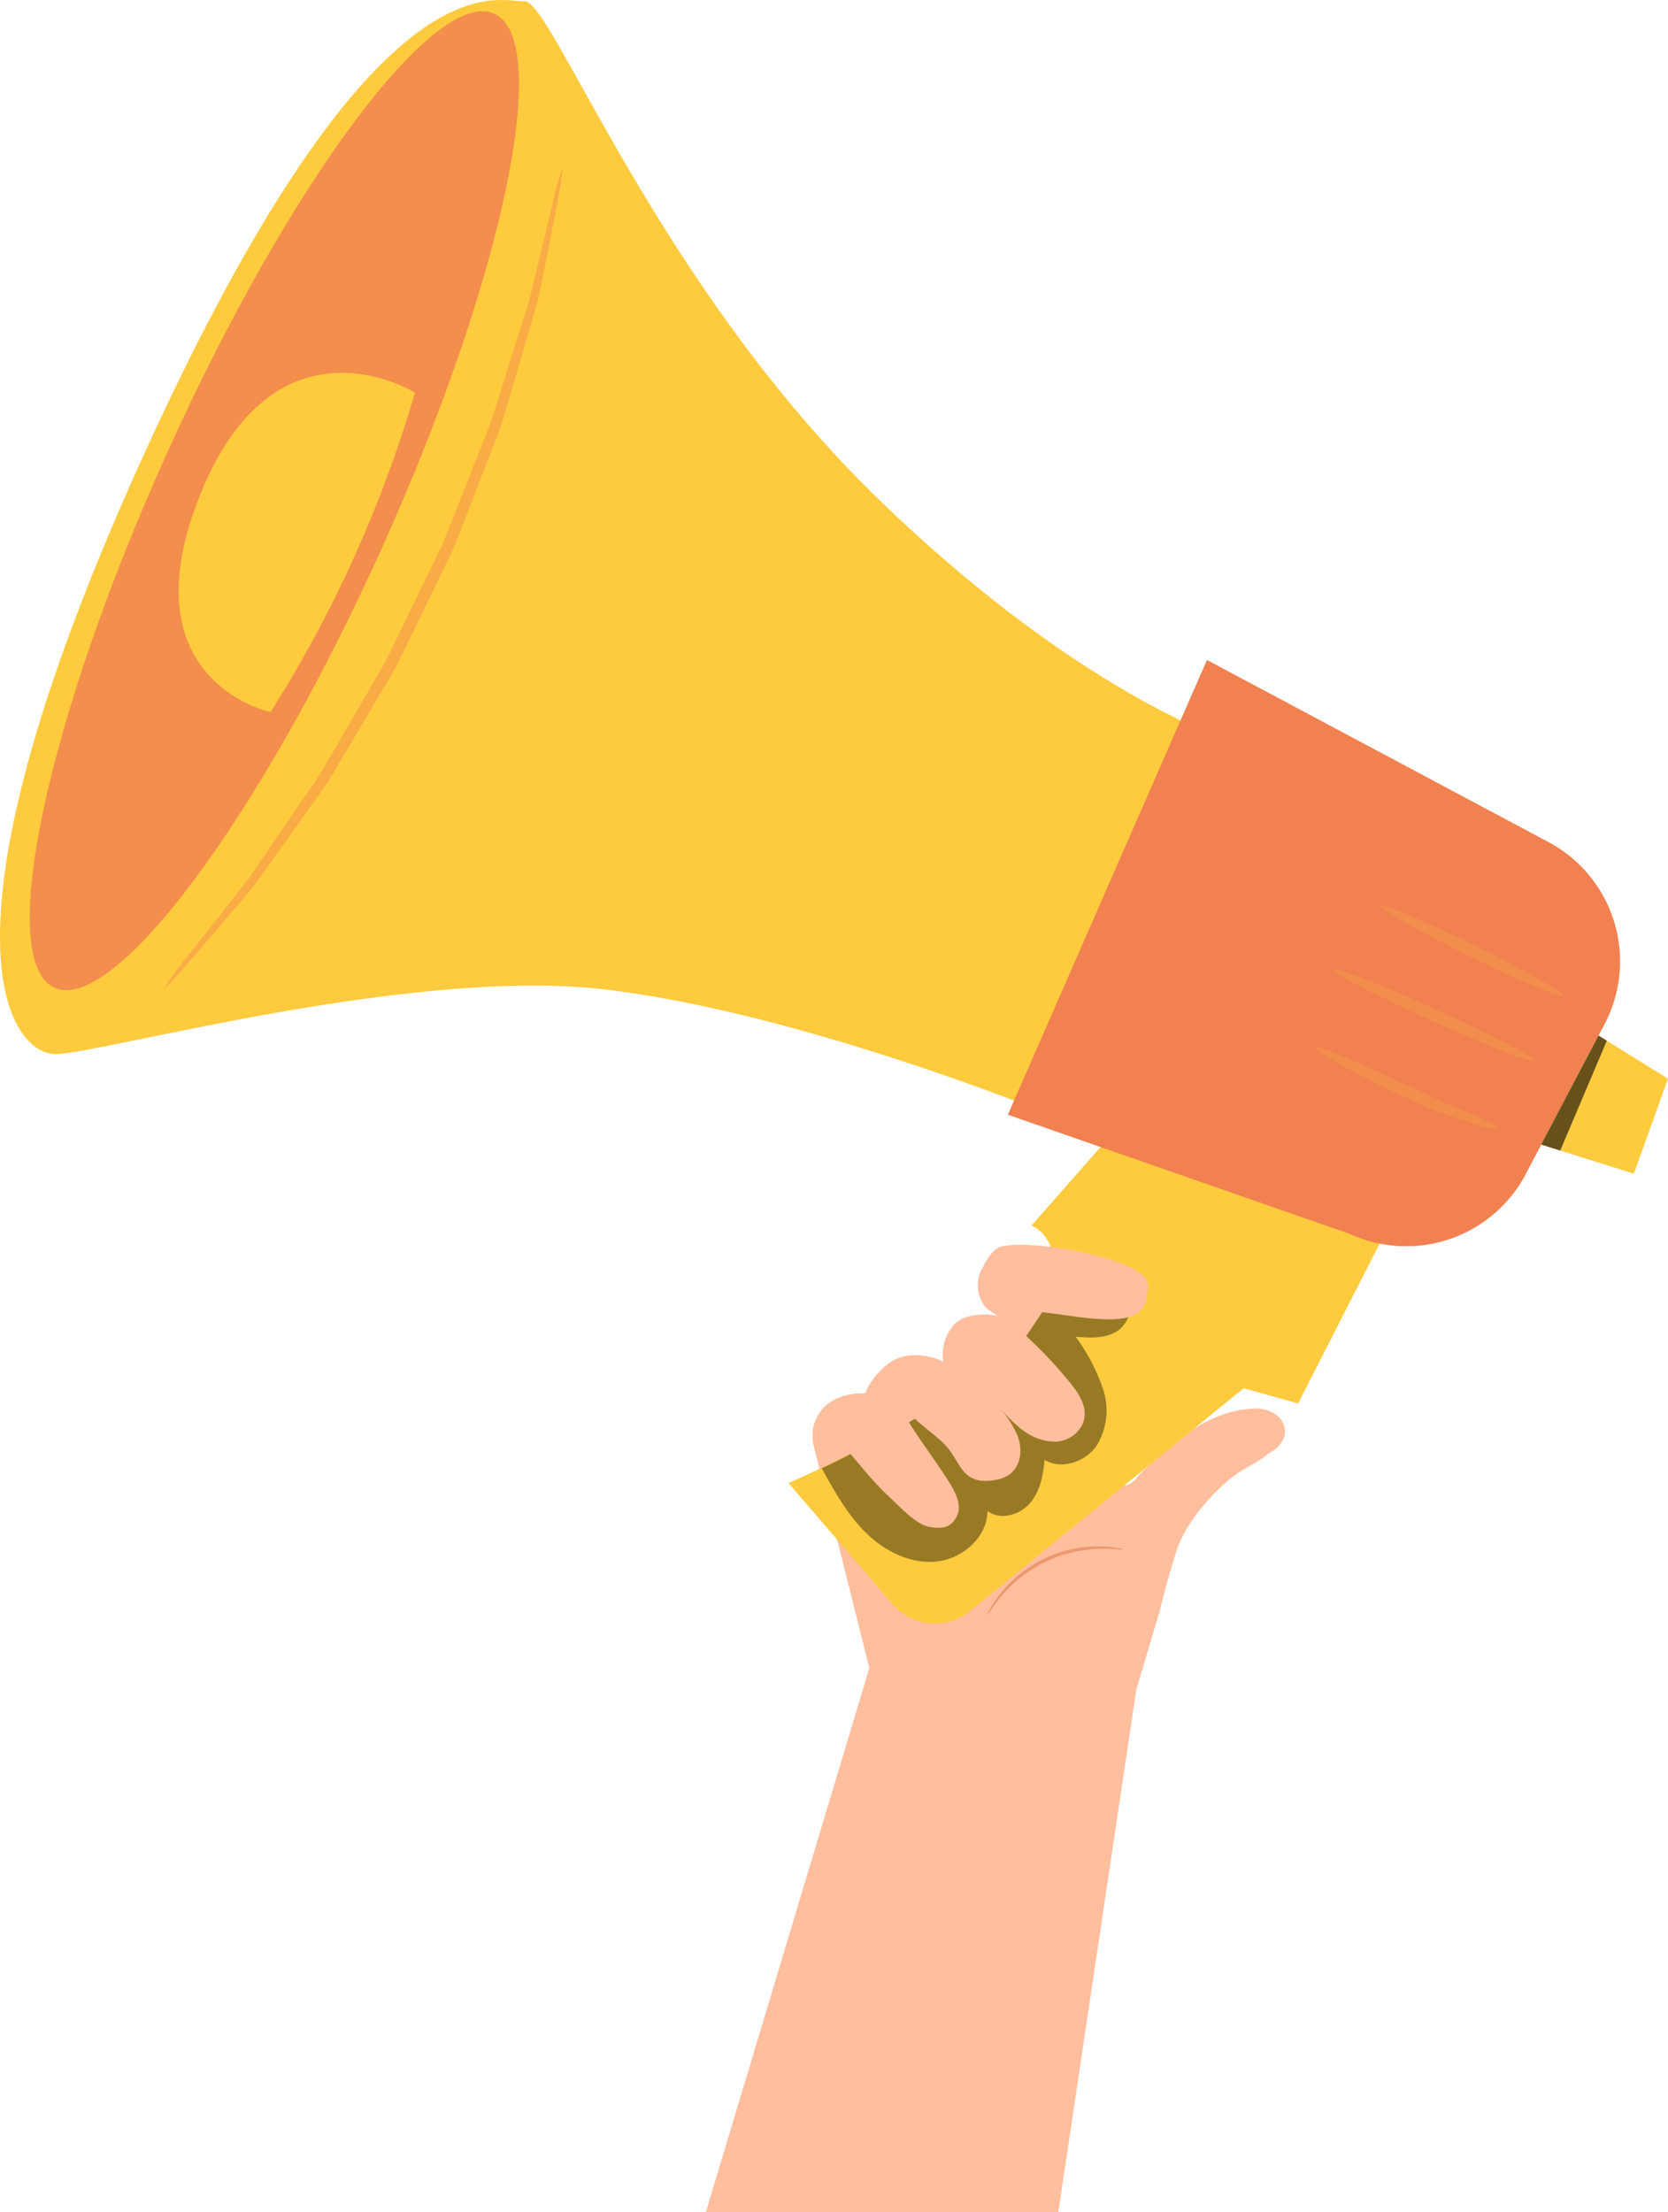<svg xmlns="http://www.w3.org/2000/svg" width="251.072" height="332.871" viewBox="0 0 251.072 332.871"><g transform="translate(106.245 199.952)"><path d="M266.043,377.3l3.538-11.887c.617-2.578,1.437-5.619,2.54-9.089.992-3.119,3.536-6.4,5.856-8.756,3.612-3.673,5.329-3.7,7.757-5.647.221-.142.467-.344.676-.457a3.828,3.828,0,0,0,1.18-1.021c2.092-2.263.083-5.765-4.165-5.432-3.2.251-8.415,1.166-16.9,9.916-.106.133-.217.244-.321.38-4.452,5.786-8.632-10.732-9.386-16.88a6.443,6.443,0,0,0-8.709-5l-20.661,9.664a9.644,9.644,0,0,0-6.031.2,6.141,6.141,0,0,0-3.936,7.289l8.38,33.451-24.613,81.893H254.3Z" transform="translate(-201.252 -323.009)" fill="#ffbe9d"/></g><g transform="translate(0)"><g transform="translate(118.687 167.466)"><g transform="translate(0)"><path d="M306.8,302.084l-16.4,32.133-8.2-2.278-41.215,33.527a8.349,8.349,0,0,1-11.6-1.031L213.694,346.2s31.641-13.631,37.493-24.913-.91-13.842-.91-13.842l14.892-16.923Z" transform="translate(-213.694 -290.522)" fill="#fecb3e"/></g></g><g transform="translate(0)"><path d="M285.527,236.443s-24-5.309-57.783-37.792-49.65-75.617-53.785-75.407-22.188-8.171-56.524,66.52-20.811,92.036-13.979,91.9,53.227-13.069,82.205-9.775,66.225,18.4,66.225,18.4Z" transform="translate(-95.007 -123.056)" fill="#fecb3e"/></g><g transform="translate(151.718 99.312)"><path d="M336.52,277.155l-8.189,15.57-3.669,6.974a20.32,20.32,0,0,1-26.488,9l-51.449-17.926,29.963-68.4,51.4,27.393A20.322,20.322,0,0,1,336.52,277.155Z" transform="translate(-246.725 -222.368)" fill="#e8505b"/></g><g transform="translate(151.718 99.312)" opacity="0.4"><path d="M336.52,277.155l-8.189,15.57-3.669,6.974a20.32,20.32,0,0,1-26.488,9l-51.449-17.926,29.963-68.4,51.4,27.393A20.322,20.322,0,0,1,336.52,277.155Z" transform="translate(-246.725 -222.368)" fill="#fecb3e"/></g><g transform="translate(4.496 1.713)"><path d="M120.209,191.124c-18.273,40.46-25.88,76.515-16.99,80.531s30.911-25.531,49.185-65.991,25.88-76.515,16.99-80.53S138.484,150.663,120.209,191.124Z" transform="translate(-99.503 -124.769)" fill="#e8505b"/></g><g transform="translate(4.496 1.713)" opacity="0.5"><path d="M120.209,191.124c-18.273,40.46-25.88,76.515-16.99,80.531s30.911-25.531,49.185-65.991,25.88-76.515,16.99-80.53S138.484,150.663,120.209,191.124Z" transform="translate(-99.503 -124.769)" fill="#fecb3e"/></g></g><g transform="translate(231.984 155.808)"><path d="M340.936,299.652l-13.945-4.38,8.629-16.408,10.458,6.5Z" transform="translate(-326.991 -278.865)" fill="#fecb3e"/></g><g transform="translate(231.984 155.808)" opacity="0.6"><path d="M335.62,278.865l-8.629,16.408,2.865.9,7.016-16.531Z" transform="translate(-326.991 -278.865)"/></g><g transform="translate(200.65 145.828)"><path d="M326.012,282.65c-.2.451-7.165-2.254-15.543-6.042s-15.013-7.225-14.808-7.675,7.161,2.255,15.544,6.043S326.214,282.2,326.012,282.65Z" transform="translate(-295.656 -268.884)" fill="#f38d4c"/></g><g transform="translate(207.946 136.307)"><path d="M330.3,272.878c-.22.445-6.517-2.21-14.067-5.928s-13.495-7.093-13.275-7.538,6.513,2.212,14.066,5.931S330.518,272.434,330.3,272.878Z" transform="translate(-302.952 -259.364)" fill="#f38d4c"/></g><g transform="translate(197.923 157.492)"><path d="M320.6,292.9c-.074.238-1.73-.145-4.373-.961-1.32-.408-2.884-.924-4.615-1.523-1.719-.623-3.5-1.526-5.417-2.392-7.629-3.542-13.454-7.009-13.263-7.42.225-.485,6.452,2.285,14.01,5.792,1.9.859,3.655,1.8,5.313,2.5,1.664.673,3.157,1.3,4.4,1.854C319.155,291.856,320.674,292.663,320.6,292.9Z" transform="translate(-292.929 -280.549)" fill="#f38d4c"/></g><g transform="translate(26.89 56.106)"><path d="M157.465,182.126s-20.863-12.937-32.278,15.25S135.723,230.2,135.723,230.2A187.8,187.8,0,0,0,157.465,182.126Z" transform="translate(-121.897 -179.163)" fill="#fecb3e"/></g><g transform="translate(24.871 25.477)" opacity="0.5"><path d="M179.653,148.533c.122.021-.174,1.935-.817,5.385-.66,3.445-1.593,8.445-2.931,14.583-.882,3.024-1.846,6.325-2.88,9.864q-.784,2.661-1.621,5.494-.42,1.418-.851,2.872c-.312.963-.718,1.908-1.081,2.881-1.5,3.878-3.079,7.946-4.713,12.161q-.615,1.583-1.242,3.19c-.406,1.077-.98,2.09-1.467,3.15q-1.53,3.154-3.1,6.394t-3.111,6.392c-.532,1.039-.976,2.117-1.57,3.1l-1.74,2.949-6.648,11.226c-.542.887-1.032,1.79-1.6,2.63q-.877,1.242-1.734,2.45-1.712,2.41-3.322,4.679c-2.146,3-4.148,5.8-5.981,8.37-3.989,4.834-7.335,8.647-9.633,11.294s-3.636,4.054-3.731,3.975a31.8,31.8,0,0,1,3.193-4.419l9.191-11.653,5.757-8.436q1.557-2.27,3.218-4.686l1.685-2.447c.549-.841,1.028-1.746,1.555-2.633L151,226.1l1.714-2.936c.587-.98,1.023-2.052,1.55-3.086q1.518-3.134,3.079-6.351l3.087-6.345c.487-1.051,1.061-2.057,1.467-3.124s.835-2.116,1.248-3.161c1.656-4.174,3.255-8.2,4.778-12.042.371-.963.786-1.9,1.108-2.848q.447-1.441.883-2.842.873-2.8,1.7-5.434c1.1-3.5,2.131-6.761,3.075-9.749l3.471-14.4A32.211,32.211,0,0,1,179.653,148.533Z" transform="translate(-119.877 -148.533)" fill="#f38d4c"/></g><g transform="translate(123.686 192.327)" opacity="0.4"><path d="M218.693,343.961c1.9,3.455,3.845,6.964,6.662,9.725s6.684,4.717,10.608,4.322,7.643-3.655,7.685-7.6c1.884,1.416,4.771.649,6.331-1.117s2.067-4.219,2.254-6.567c2.558,1.509,6.116.312,7.823-2.118a10.115,10.115,0,0,0,.986-8.557,29.963,29.963,0,0,0-4.107-7.866c1.969.159,4.056.3,5.818-.6s2.953-3.224,1.924-4.912a4.894,4.894,0,0,0-2.868-1.829c-3.087-.966-5.253-1.74-8.466-1.367-.747.008,1.286,8.476-18.884,20.059C222.552,342.376,218.693,343.961,218.693,343.961Z" transform="translate(-218.693 -315.383)"/></g><g transform="translate(148.618 232.663)"><path d="M264.113,356.2c-.013.093-1.356-.165-3.532-.106a19.968,19.968,0,0,0-14.824,7.107c-1.408,1.66-2.048,2.868-2.129,2.82a3.087,3.087,0,0,1,.395-.875,15.968,15.968,0,0,1,1.449-2.178,18.894,18.894,0,0,1,15.106-7.242,16.1,16.1,0,0,1,2.606.233A3.078,3.078,0,0,1,264.113,356.2Z" transform="translate(-243.624 -355.72)" fill="#eb996e"/></g><path d="M220.008,338.59c3.249,3.121,5.471,6.567,8.879,9.71,1.548,1.428,3.954,4.134,6.03,4.494s3.4.084,4.227-1.856c.665-1.571-.53-3.718-1.355-5.013-2.171-3.4-4.247-6.068-5.873-8.716-.762-1.24.224-1.5.584-.922,1.564,1.621,3.9,3.026,5.3,4.791,1.918,2.417,2.266,5.617,7.285,4.605a4.523,4.523,0,0,0,1.863-.774c1.889-1.446,1.968-3.96,1.173-5.974a16.352,16.352,0,0,0-2.794-4.227c2.136,2.412,4.468,4.952,7.865,5.226a4.679,4.679,0,0,0,4.756-2.574c1.005-2.282-.436-4.488-1.882-6.272a65.327,65.327,0,0,0-8.529-8.713,6.489,6.489,0,0,0-4.146-1.537c-1.756-.012-3.955.319-5.041,1.847a6.819,6.819,0,0,0-1.364,5.227s-4.406-2.234-7.946.1a11.228,11.228,0,0,0-4.416,6.352Z" transform="translate(-95.007 -123.056)" fill="#ffbe9d"/><path d="M243.453,319.87a5.278,5.278,0,0,1-.623-5.96c.749-1.468,1.7-2.895,2.653-3.219,4.191-1.414,22.5,1.754,22.335,5.819-.171,4.173-1.5,6.009-11.442,4.574-1.748-.252-4.491-.6-4.491-.6l-2.4,3.6Z" transform="translate(-95.007 -123.056)" fill="#ffbe9d"/></svg>